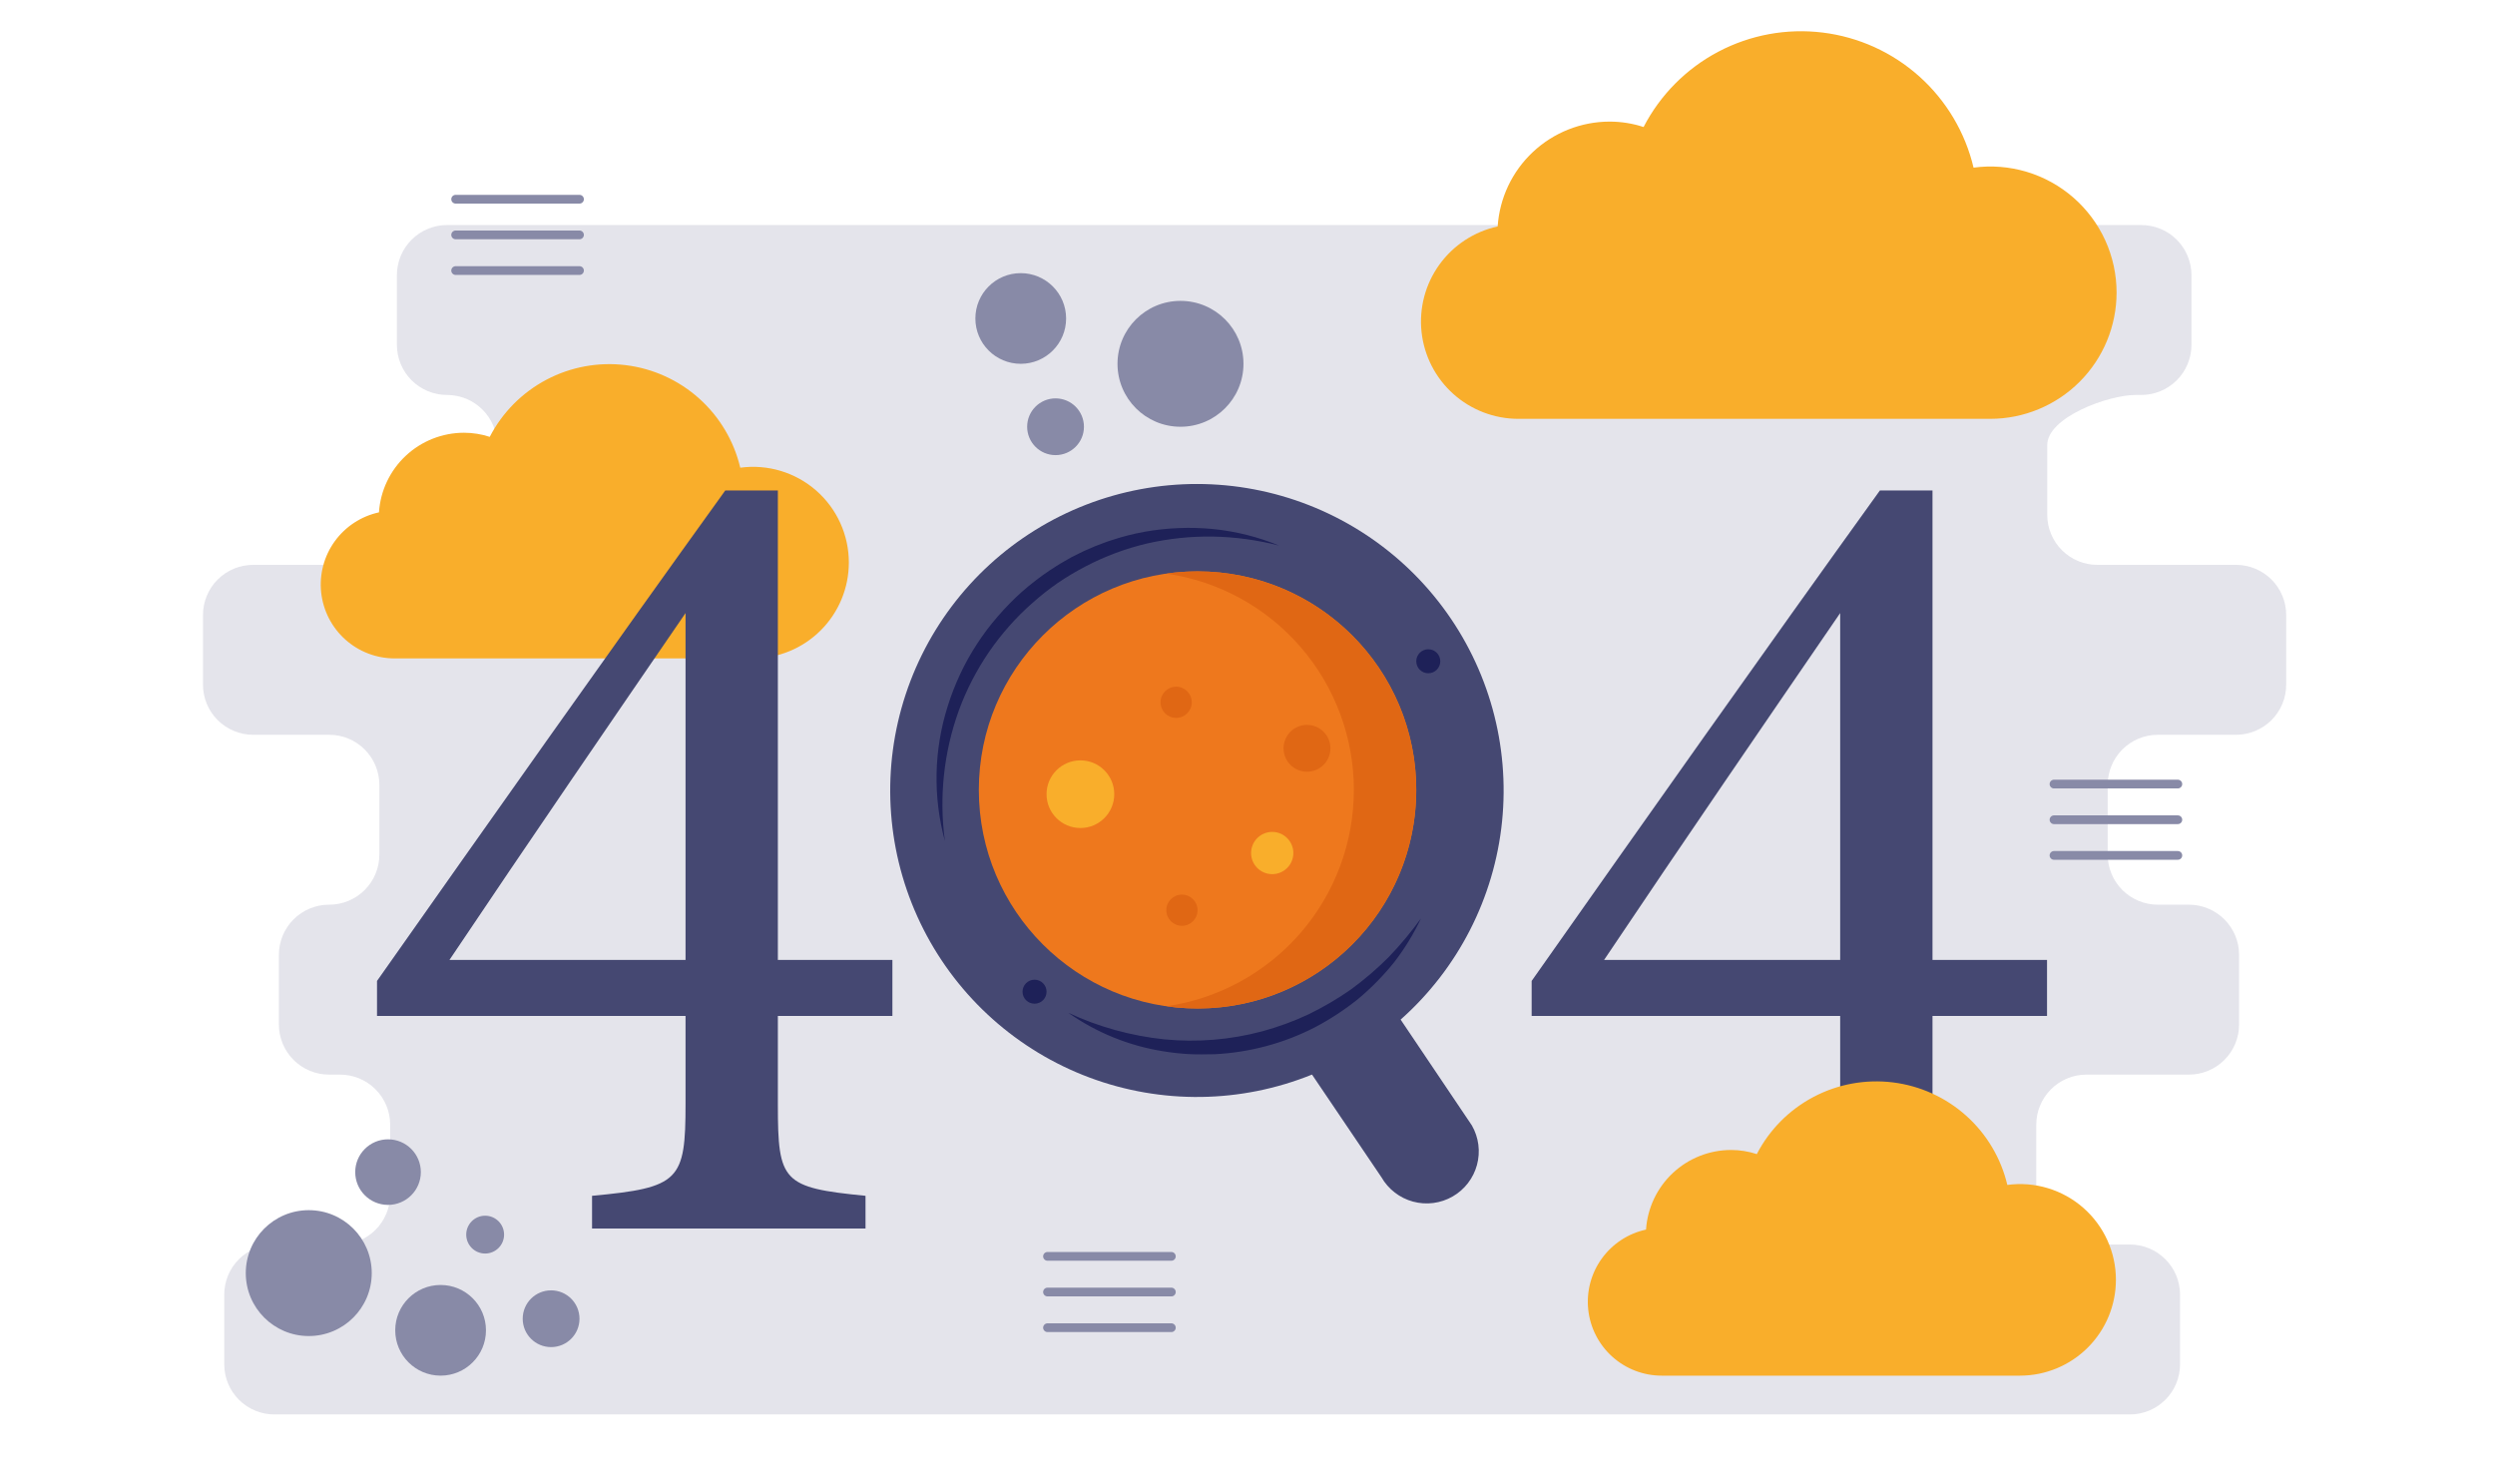 <svg width="856" height="509" viewBox="0 0 856 509" fill="none" xmlns="http://www.w3.org/2000/svg">
<path d="M784.36 234.906V210.994C784.36 208.737 783.915 206.501 783.05 204.415C782.186 202.329 780.918 200.434 779.321 198.838C777.723 197.241 775.827 195.975 773.739 195.111C771.652 194.247 769.415 193.802 767.155 193.802H719.583C715.02 193.802 710.644 191.991 707.418 188.767C704.191 185.542 702.379 181.169 702.379 176.61V152.698C702.379 143.203 723.235 135.506 732.737 135.506H734.654C739.217 135.506 743.593 133.695 746.82 130.471C750.046 127.246 751.859 122.873 751.859 118.314V94.402C751.859 92.145 751.414 89.909 750.549 87.823C749.685 85.737 748.417 83.842 746.82 82.246C745.222 80.649 743.326 79.383 741.238 78.519C739.151 77.655 736.914 77.21 734.654 77.21H153.376C151.117 77.21 148.88 77.655 146.793 78.519C144.705 79.383 142.809 80.649 141.211 82.246C139.613 83.842 138.346 85.737 137.482 87.823C136.617 89.909 136.172 92.145 136.172 94.402V118.314C136.172 120.571 136.617 122.807 137.482 124.893C138.346 126.979 139.613 128.874 141.211 130.471C142.809 132.067 144.705 133.333 146.793 134.197C148.88 135.061 151.117 135.506 153.376 135.506C157.939 135.506 162.315 137.317 165.542 140.542C168.768 143.766 170.581 148.139 170.581 152.698V176.61C170.581 181.169 168.768 185.542 165.542 188.767C162.315 191.991 157.939 193.802 153.377 193.802H86.845C84.586 193.802 82.349 194.247 80.261 195.111C78.174 195.975 76.277 197.241 74.68 198.838C73.082 200.434 71.815 202.329 70.95 204.415C70.086 206.501 69.641 208.737 69.641 210.994V234.906C69.641 239.466 71.453 243.839 74.68 247.063C77.906 250.287 82.282 252.098 86.845 252.098H112.951C117.514 252.098 121.89 253.91 125.116 257.134C128.343 260.358 130.156 264.731 130.156 269.291V293.202C130.156 295.46 129.711 297.695 128.846 299.781C127.981 301.867 126.714 303.762 125.116 305.359C123.519 306.955 121.622 308.222 119.535 309.086C117.448 309.95 115.21 310.394 112.951 310.394H112.888C108.325 310.394 103.949 312.206 100.722 315.43C97.496 318.654 95.683 323.027 95.683 327.587V351.498C95.683 353.756 96.128 355.991 96.993 358.077C97.858 360.163 99.125 362.058 100.722 363.655C102.32 365.251 104.217 366.518 106.304 367.382C108.391 368.246 110.629 368.69 112.888 368.69H116.665C121.228 368.69 125.604 370.502 128.83 373.726C132.057 376.95 133.869 381.323 133.869 385.883V409.794C133.869 414.354 132.057 418.727 128.83 421.951C125.604 425.175 121.228 426.987 116.665 426.987H94.14C91.88 426.987 89.643 427.431 87.556 428.295C85.468 429.159 83.572 430.426 81.974 432.022C80.377 433.618 79.109 435.514 78.245 437.6C77.38 439.686 76.935 441.921 76.935 444.179V468.09C76.935 472.65 78.748 477.023 81.974 480.247C85.201 483.471 89.577 485.283 94.14 485.283H730.737C735.3 485.283 739.676 483.471 742.903 480.247C746.129 477.023 747.942 472.65 747.942 468.09V444.179C747.942 441.921 747.497 439.686 746.632 437.6C745.767 435.514 744.5 433.618 742.903 432.022C741.305 430.426 739.408 429.159 737.321 428.295C735.234 427.431 732.996 426.987 730.737 426.987H715.82C711.257 426.987 706.881 425.175 703.655 421.951C700.428 418.727 698.615 414.354 698.615 409.794V385.883C698.615 381.323 700.428 376.95 703.655 373.726C706.881 370.502 711.257 368.69 715.82 368.69H750.993C755.556 368.69 759.932 366.879 763.159 363.655C766.385 360.431 768.198 356.058 768.198 351.498V327.587C768.198 323.027 766.385 318.654 763.159 315.43C759.932 312.206 755.556 310.394 750.993 310.394H740.323C735.76 310.394 731.384 308.583 728.158 305.359C724.931 302.135 723.119 297.762 723.119 293.202V269.291C723.119 264.731 724.931 260.358 728.158 257.134C731.384 253.91 735.76 252.098 740.323 252.098H767.155C771.718 252.098 776.094 250.287 779.321 247.063C782.547 243.839 784.36 239.466 784.36 234.906Z" fill="#8789A7" fill-opacity="0.23"/>
<path d="M291.229 193.01C291.226 201.728 287.759 210.088 281.591 216.255C275.423 222.421 267.058 225.889 258.334 225.897H135.411C129.153 225.897 123.116 223.586 118.46 219.407C113.805 215.229 110.859 209.478 110.19 203.26C109.521 197.043 111.176 190.798 114.836 185.726C118.497 180.654 123.904 177.113 130.019 175.784C130.508 168.385 133.792 161.448 139.205 156.377C144.619 151.306 151.758 148.48 159.178 148.47C162.183 148.47 165.169 148.947 168.024 149.882C172.356 141.509 179.15 134.663 187.492 130.265C195.833 125.866 205.323 124.126 214.685 125.279C224.046 126.431 232.829 130.421 239.853 136.711C246.878 143.001 251.806 151.29 253.974 160.463C258.619 159.836 263.345 160.209 267.833 161.557C272.322 162.906 276.47 165.198 279.999 168.281C283.528 171.364 286.355 175.166 288.292 179.431C290.23 183.696 291.231 188.326 291.229 193.01Z" fill="#F9AE2B"/>
<path d="M504.976 386.123L480.538 349.817C500.239 332.325 512.655 308.083 515.331 281.884C518.006 255.685 510.747 229.436 494.988 208.328C479.229 187.22 456.117 172.79 430.223 167.89C404.33 162.991 377.539 167.979 355.148 181.868C332.757 195.758 316.397 217.537 309.303 242.9C302.208 268.263 304.896 295.363 316.834 318.842C328.772 342.32 349.091 360.467 373.774 369.695C398.457 378.923 425.707 378.56 450.135 368.677L473.957 403.909C475.126 405.945 476.684 407.73 478.543 409.163C480.402 410.597 482.526 411.65 484.793 412.264C487.059 412.877 489.424 413.038 491.753 412.738C494.082 412.438 496.329 411.682 498.366 410.514C500.403 409.347 502.189 407.789 503.624 405.931C505.058 404.073 506.112 401.951 506.726 399.686C507.34 397.422 507.501 395.058 507.201 392.731C506.901 390.403 506.145 388.158 504.976 386.123Z" fill="#454872"/>
<path d="M410.864 346.007C452.308 346.007 485.904 312.434 485.904 271.02C485.904 229.606 452.308 196.033 410.864 196.033C369.421 196.033 335.824 229.606 335.824 271.02C335.824 312.434 369.421 346.007 410.864 346.007Z" fill="#EE781D"/>
<path d="M410.864 196.034C407.282 196.037 403.704 196.295 400.158 196.806C418.02 199.378 434.356 208.296 446.172 221.927C457.988 235.557 464.493 252.987 464.493 271.021C464.493 289.054 457.988 306.484 446.172 320.114C434.356 333.745 418.02 342.663 400.158 345.235C410.359 346.705 420.754 346.059 430.694 343.337C440.634 340.616 449.906 335.877 457.933 329.417C465.96 322.957 472.569 314.914 477.348 305.789C482.127 296.664 484.974 286.654 485.711 276.381C486.448 266.108 485.06 255.794 481.632 246.081C478.205 236.368 472.812 227.465 465.789 219.927C458.767 212.388 450.266 206.376 440.816 202.265C431.366 198.155 421.17 196.033 410.864 196.034Z" fill="#E06714"/>
<path d="M370.672 284.087C377.086 284.087 382.286 278.891 382.286 272.482C382.286 266.072 377.086 260.876 370.672 260.876C364.258 260.876 359.059 266.072 359.059 272.482C359.059 278.891 364.258 284.087 370.672 284.087Z" fill="#F9AE2B"/>
<path d="M448.413 264.771C452.853 264.771 456.452 261.174 456.452 256.737C456.452 252.3 452.853 248.703 448.413 248.703C443.973 248.703 440.373 252.3 440.373 256.737C440.373 261.174 443.973 264.771 448.413 264.771Z" fill="#E06714"/>
<path d="M403.518 246.309C406.479 246.309 408.879 243.911 408.879 240.953C408.879 237.995 406.479 235.597 403.518 235.597C400.558 235.597 398.158 237.995 398.158 240.953C398.158 243.911 400.558 246.309 403.518 246.309Z" fill="#E06714"/>
<path d="M405.505 317.641C408.465 317.641 410.865 315.243 410.865 312.285C410.865 309.326 408.465 306.928 405.505 306.928C402.544 306.928 400.145 309.326 400.145 312.285C400.145 315.243 402.544 317.641 405.505 317.641Z" fill="#E06714"/>
<path d="M436.48 299.914C440.485 299.914 443.732 296.67 443.732 292.668C443.732 288.666 440.485 285.421 436.48 285.421C432.475 285.421 429.229 288.666 429.229 292.668C429.229 296.67 432.475 299.914 436.48 299.914Z" fill="#F9AE2B"/>
<path d="M354.938 344.364C357.213 344.364 359.058 342.521 359.058 340.247C359.058 337.973 357.213 336.13 354.938 336.13C352.663 336.13 350.818 337.973 350.818 340.247C350.818 342.521 352.663 344.364 354.938 344.364Z" fill="#1E2158"/>
<path d="M490.024 230.991C492.299 230.991 494.144 229.148 494.144 226.874C494.144 224.6 492.299 222.757 490.024 222.757C487.749 222.757 485.904 224.6 485.904 226.874C485.904 229.148 487.749 230.991 490.024 230.991Z" fill="#1E2158"/>
<path d="M487.523 315.094C485.022 320.397 481.956 325.416 478.378 330.062C474.677 334.681 470.524 338.92 465.98 342.714C461.341 346.446 456.35 349.72 451.079 352.491C440.415 357.962 428.706 361.098 416.734 361.691C413.749 361.719 410.771 361.829 407.797 361.648C404.828 361.482 401.869 361.152 398.936 360.659C387.253 358.785 376.152 354.271 366.479 347.461C376.893 352.32 388.046 355.406 399.478 356.593C410.738 357.691 422.105 356.76 433.036 353.844C438.474 352.365 443.775 350.423 448.88 348.039C453.969 345.573 458.854 342.708 463.49 339.471C468.089 336.112 472.421 332.4 476.446 328.371C480.443 324.208 484.144 319.772 487.523 315.094ZM324.182 288.551C320.056 273.372 320.386 257.327 325.133 242.33C327.484 234.775 330.864 227.58 335.18 220.948C337.341 217.629 339.73 214.465 342.331 211.479C344.912 208.471 347.69 205.639 350.649 203.003C353.63 200.39 356.771 197.966 360.053 195.744C361.736 194.699 363.359 193.557 365.102 192.612L367.683 191.142L370.34 189.811C372.098 188.902 373.951 188.187 375.756 187.383C377.616 186.704 379.434 185.921 381.331 185.355C385.079 184.103 388.912 183.125 392.801 182.428C400.55 181.061 408.45 180.754 416.283 181.516C424.033 182.306 431.629 184.213 438.832 187.178C431.408 185.277 423.789 184.241 416.126 184.093C408.56 183.98 401.008 184.77 393.629 186.447C386.316 188.169 379.246 190.792 372.581 194.257C369.257 195.977 366.039 197.893 362.942 199.994C359.869 202.126 356.929 204.444 354.138 206.934C342.845 216.899 334.209 229.514 329.006 243.642C323.797 258.004 322.142 273.412 324.182 288.551Z" fill="#1E2158"/>
<path d="M266.876 348.571V379.021C266.876 405.466 268.48 407.469 296.948 410.273V421.493H203.125V410.273C233.196 407.469 235.201 405.065 235.201 378.62V348.571H129.35V336.551C167.44 282.46 208.738 223.963 248.834 168.269H266.876V329.338H306.17V348.571L266.876 348.571ZM235.201 210.34C209.941 247.201 181.874 288.069 154.209 329.337H235.201V210.34ZM663.014 348.571V379.021C663.014 405.466 664.619 407.469 693.086 410.273V421.493H599.263V410.273C629.334 407.469 631.339 405.065 631.339 378.62V348.571H525.488V336.551C563.578 282.46 604.876 223.963 644.972 168.269H663.014V329.338H702.308V348.571L663.014 348.571ZM631.339 210.34C606.079 247.201 578.012 288.069 550.347 329.337H631.339V210.34Z" fill="#454872"/>
<path d="M726.169 100.385C726.164 111.869 721.598 122.881 713.474 131.003C705.35 139.125 694.332 143.692 682.84 143.703H520.932C512.69 143.703 504.738 140.659 498.606 135.155C492.474 129.651 488.594 122.077 487.713 113.887C486.832 105.698 489.011 97.472 493.832 90.791C498.654 84.111 505.776 79.447 513.83 77.697C514.474 67.951 518.799 58.814 525.93 52.135C533.061 45.456 542.464 41.733 552.238 41.72C556.196 41.72 560.128 42.348 563.889 43.58C569.594 32.552 578.543 23.535 589.53 17.741C600.518 11.947 613.018 9.655 625.348 11.173C637.678 12.691 649.247 17.946 658.499 26.232C667.751 34.517 674.242 45.435 677.098 57.517C683.216 56.69 689.441 57.182 695.353 58.958C701.265 60.734 706.729 63.754 711.377 67.814C716.025 71.875 719.749 76.882 722.301 82.5C724.852 88.118 726.171 94.216 726.169 100.385ZM725.942 439.088C725.938 447.807 722.471 456.167 716.303 462.333C710.135 468.5 701.771 471.967 693.046 471.975H570.123C563.865 471.976 557.828 469.664 553.173 465.486C548.517 461.307 545.572 455.556 544.903 449.339C544.234 443.121 545.888 436.876 549.549 431.804C553.209 426.732 558.616 423.191 564.731 421.862C565.22 414.464 568.504 407.527 573.918 402.456C579.331 397.385 586.471 394.558 593.891 394.548C596.896 394.549 599.881 395.025 602.736 395.96C607.068 387.588 613.862 380.742 622.204 376.343C630.546 371.945 640.036 370.205 649.397 371.357C658.758 372.51 667.541 376.499 674.566 382.789C681.59 389.08 686.518 397.369 688.687 406.542C693.331 405.914 698.057 406.287 702.546 407.636C707.034 408.984 711.182 411.277 714.711 414.36C718.24 417.443 721.068 421.244 723.005 425.509C724.942 429.774 725.943 434.404 725.942 439.088Z" fill="#F9AE2B"/>
<path d="M156.326 68.35H198.817" stroke="#888AA7" stroke-width="3" stroke-miterlimit="10" stroke-linecap="round"/>
<path d="M156.326 80.587H198.817" stroke="#888AA7" stroke-width="3" stroke-miterlimit="10" stroke-linecap="round"/>
<path d="M156.326 92.826H198.817" stroke="#888AA7" stroke-width="3" stroke-miterlimit="10" stroke-linecap="round"/>
<path d="M359.383 431.047H401.874" stroke="#888AA7" stroke-width="3" stroke-miterlimit="10" stroke-linecap="round"/>
<path d="M359.383 443.286H401.874" stroke="#888AA7" stroke-width="3" stroke-miterlimit="10" stroke-linecap="round"/>
<path d="M359.383 455.523H401.874" stroke="#888AA7" stroke-width="3" stroke-miterlimit="10" stroke-linecap="round"/>
<path d="M704.697 269.008H747.187" stroke="#888AA7" stroke-width="3" stroke-miterlimit="10" stroke-linecap="round"/>
<path d="M704.697 281.247H747.187" stroke="#888AA7" stroke-width="3" stroke-miterlimit="10" stroke-linecap="round"/>
<path d="M704.697 293.484H747.187" stroke="#888AA7" stroke-width="3" stroke-miterlimit="10" stroke-linecap="round"/>
<path d="M105.933 458.386C117.868 458.386 127.542 448.718 127.542 436.792C127.542 424.866 117.868 415.198 105.933 415.198C93.999 415.198 84.324 424.866 84.324 436.792C84.324 448.718 93.999 458.386 105.933 458.386Z" fill="#888AA7"/>
<path d="M133.129 413.39C139.345 413.39 144.385 408.354 144.385 402.142C144.385 395.93 139.345 390.894 133.129 390.894C126.912 390.894 121.873 395.93 121.873 402.142C121.873 408.354 126.912 413.39 133.129 413.39Z" fill="#888AA7"/>
<path d="M189.074 462.18C194.454 462.18 198.816 457.821 198.816 452.445C198.816 447.068 194.454 442.71 189.074 442.71C183.694 442.71 179.332 447.068 179.332 452.445C179.332 457.821 183.694 462.18 189.074 462.18Z" fill="#888AA7"/>
<path d="M166.448 430.077C170.034 430.077 172.941 427.172 172.941 423.589C172.941 420.005 170.034 417.1 166.448 417.1C162.862 417.1 159.955 420.005 159.955 423.589C159.955 427.172 162.862 430.077 166.448 430.077Z" fill="#888AA7"/>
<path d="M151.165 471.972C159.761 471.972 166.73 465.009 166.73 456.418C166.73 447.828 159.761 440.865 151.165 440.865C142.568 440.865 135.6 447.828 135.6 456.418C135.6 465.009 142.568 471.972 151.165 471.972Z" fill="#888AA7"/>
<path d="M405.01 146.415C416.944 146.415 426.619 136.747 426.619 124.821C426.619 112.895 416.944 103.228 405.01 103.228C393.075 103.228 383.4 112.895 383.4 124.821C383.4 136.747 393.075 146.415 405.01 146.415Z" fill="#888AA7"/>
<path d="M362.144 156.15C367.524 156.15 371.886 151.791 371.886 146.415C371.886 141.039 367.524 136.68 362.144 136.68C356.764 136.68 352.402 141.039 352.402 146.415C352.402 151.791 356.764 156.15 362.144 156.15Z" fill="#888AA7"/>
<path d="M350.202 124.821C358.798 124.821 365.767 117.857 365.767 109.267C365.767 100.677 358.798 93.713 350.202 93.713C341.605 93.713 334.637 100.677 334.637 109.267C334.637 117.857 341.605 124.821 350.202 124.821Z" fill="#888AA7"/>
</svg>
